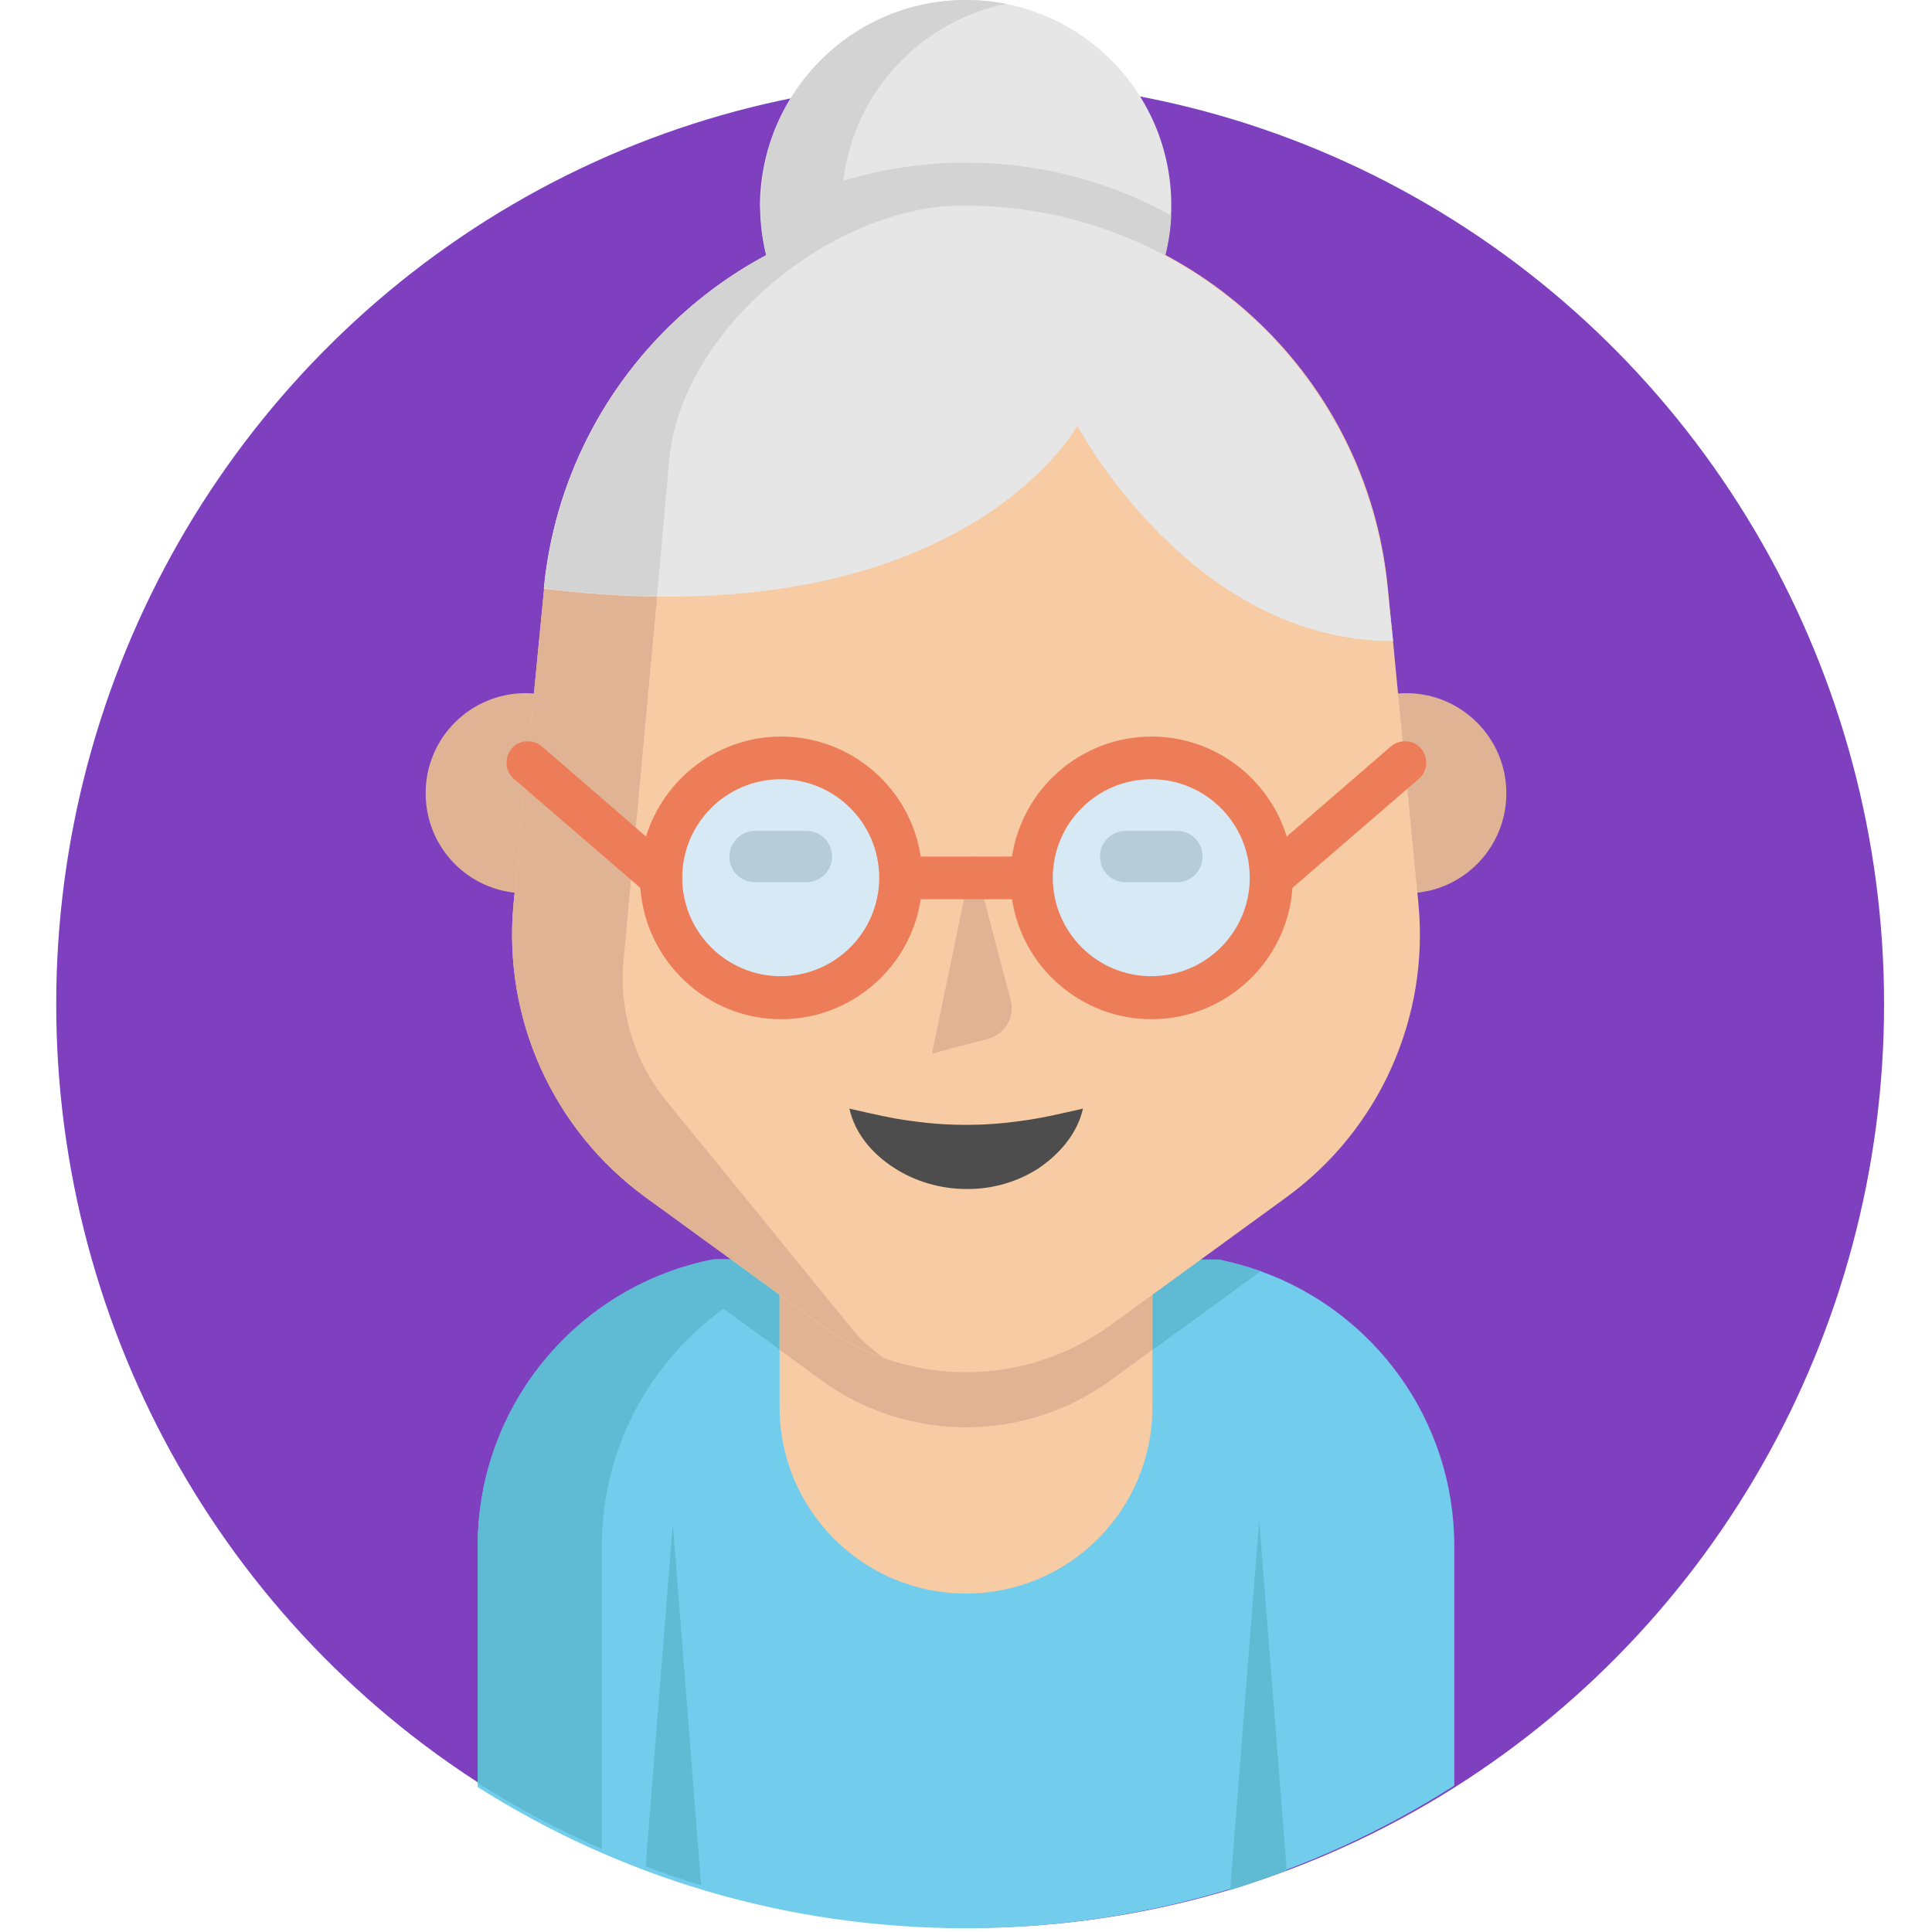 <?xml version="1.0" encoding="utf-8"?>
<!-- Generator: Adobe Illustrator 23.0.3, SVG Export Plug-In . SVG Version: 6.00 Build 0)  -->
<svg version="1.1" id="Layer_1" xmlns="http://www.w3.org/2000/svg" xmlns:xlink="http://www.w3.org/1999/xlink" x="0px" y="0px"
	 viewBox="0 0 512 512" style="enable-background:new 0 0 512 512;" xml:space="preserve">
<style type="text/css">
	.st0{fill:#7E40BF;}
	.st1{fill:#E6E6E6;}
	.st2{fill:#D3D3D3;}
	.st3{fill:#72CDED;}
	.st4{fill:#5FBAD3;}
	.st5{fill:#E0B394;}
	.st6{fill:#F7CBA4;}
	.st7{fill:#D7E9F4;}
	.st8{fill:#B6CDD8;}
	.st9{fill:#ED7C58;}
	.st10{fill:#4D4D4D;}
</style>
<ellipse class="st0" cx="257.1" cy="266.1" rx="242.2" ry="244.8"/>
<path class="st1" d="M310.4,54.4c0,0.9,0,1.8-0.1,2.7c-1.4,28.8-25.2,51.8-54.4,51.8c-29.2,0-53-22.9-54.4-51.8
	c0-0.9-0.1-1.8-0.1-2.7C201.6,24.4,225.9,0,256,0C286.1,0,310.4,24.4,310.4,54.4z"/>
<path class="st2" d="M223.1,54.4c0-26.4,18.8-48.4,43.6-53.4C263.3,0.4,259.7,0,256,0c-30.1,0-54.4,24.4-54.4,54.4
	s24.4,54.4,54.4,54.4c3.7,0,7.3-0.4,10.8-1.1C241.9,102.8,223.1,80.8,223.1,54.4z"/>
<path class="st3" d="M334.1,336.9c-3.6-1.3-7.3-2.3-11.2-3.1H189.1c-3.8,0.7-7.6,1.8-11.2,3.1c-29.9,10.7-51.3,39.3-51.3,72.9v63.8
	C164,497.3,208.2,511,255.8,511c47.7,0,92.2-13.9,129.6-37.8v-63.5C385.4,376.2,364,347.6,334.1,336.9z"/>
<path class="st4" d="M159.5,490v-80.3c0-37.6,26.9-69,62.5-76h-32.9c-35.6,6.9-62.5,38.3-62.5,76v62.8
	C137.1,479.2,148.1,485,159.5,490z"/>
<path class="st4" d="M334.1,336.9l-39.7,28.9c-22.8,16.6-53.8,16.6-76.6,0l-39.7-28.9c3.6-1.3,7.3-2.3,11.2-3.1h133.8
	C326.7,334.6,330.4,335.6,334.1,336.9z"/>
<g>
	<path class="st5" d="M138.1,236.7c-14.1-0.6-25.3-12.2-25.3-26.5c0-14.6,11.8-26.5,26.5-26.5c1.3,0,2.6,0.1,3.9,0.3"/>
	<path class="st5" d="M373.9,236.7c14.1-0.6,25.3-12.2,25.3-26.5c0-14.6-11.9-26.5-26.5-26.5c-1.3,0-2.6,0.1-3.9,0.3"/>
</g>
<path class="st6" d="M305.4,309.9v63c0,27.3-22.1,49.4-49.4,49.4c-27.3,0-49.4-22.1-49.4-49.4v-63H305.4z"/>
<path class="st5" d="M305.4,309.9v47.8l-11.1,8.1c-22.8,16.6-53.8,16.6-76.6,0l-11.1-8.1v-47.8L305.4,309.9L305.4,309.9z"/>
<path class="st6" d="M217.7,351.2l-46.6-33.9c-24.6-17.9-37.9-47.5-35-77.8l8.1-83.6c5.6-57.6,54-101.5,111.8-101.5l0,0
	c57.9,0,106.3,43.9,111.8,101.5l8.1,83.6c2.9,30.3-10.4,59.9-35,77.8l-46.6,33.9C271.5,367.8,240.5,367.8,217.7,351.2z"/>
<path class="st5" d="M165.1,256.1c-0.8,13.2,3.5,26.3,12.1,36.4l48.7,59.8c2.5,3,5.4,5.6,8.5,7.6c-5.9-2-11.5-5-16.7-8.8l-46.6-33.8
	c-24.6-17.9-37.9-47.5-35-77.8l8.1-83.6c5.5-57,53-100.7,110.2-101.5c-35.2,0.9-75,34-77.1,69.3L165.1,256.1z"/>
<path class="st2" d="M310.4,57.1c-1.4,28.8-25.2,51.8-54.4,51.8c-29.2,0-53-22.9-54.4-51.8c15.4-8.5,33-13.5,51.7-14
	c0.3,0,0.7,0,1,0c0.6,0,1.1,0,1.7,0C275.6,43.1,294.2,48.1,310.4,57.1z"/>
<path class="st1" d="M369.2,169.9c-53.7,0-83.7-57.1-83.7-57.1s-25.1,46.4-111.5,45.3c-9.3-0.1-19.2-0.8-29.9-2.1h0
	c5.5-56.7,52.5-100.2,109.1-101.5c0.3,0,0.7,0,1,0c0.6,0,1.1,0,1.7,0c28.9,0,55.5,11,75.5,29.2c20,18.2,33.5,43.6,36.3,72.4
	L369.2,169.9z"/>
<path class="st2" d="M254.3,54.4c-35.2,0.9-75,34-77.1,69.3l-3.1,34.3c-9.3-0.1-19.2-0.8-29.9-2.1h0
	c5.5-56.7,52.5-100.2,109.1-101.5C253.6,54.4,254,54.4,254.3,54.4z"/>
<g>
	<circle class="st7" cx="305.1" cy="232.6" r="31.8"/>
	<circle class="st7" cx="206.9" cy="232.6" r="31.8"/>
</g>
<g>
	<path class="st8" d="M311.9,233.8h-13.6c-3.8,0-6.8-3-6.8-6.8s3-6.8,6.8-6.8h13.6c3.8,0,6.8,3,6.8,6.8S315.7,233.8,311.9,233.8z"/>
	<path class="st8" d="M213.7,233.8h-13.6c-3.8,0-6.8-3-6.8-6.8s3.1-6.8,6.8-6.8h13.6c3.8,0,6.8,3,6.8,6.8S217.4,233.8,213.7,233.8z"
		/>
</g>
<path class="st5" d="M247,279.2l14.8-3.9c4.6-1.2,7.3-5.9,6-10.4L257.8,227"/>
<path class="st9" d="M376.6,198.4c-2-2.4-5.6-2.6-8-0.6l-27.6,23.9c-4.7-15.3-19-26.5-35.8-26.5c-18.7,0-34.3,13.8-37,31.8h-24.2
	c-2.7-18-18.3-31.8-37-31.8c-16.8,0-31.1,11.2-35.8,26.5l-27.6-23.9c-2.4-2-6-1.8-8,0.6c-2,2.4-1.8,6,0.6,8l33.5,28.9
	c1.4,19.4,17.6,34.8,37.3,34.8c18.7,0,34.3-13.8,37-31.8h24.2c2.7,18,18.3,31.8,37,31.8c19.7,0,36-15.4,37.3-34.8l33.5-28.9
	C378.4,204.3,378.6,200.8,376.6,198.4z M206.9,258.7c-14.4,0-26.1-11.7-26.1-26.1s11.7-26.1,26.1-26.1s26.1,11.7,26.1,26.1
	S221.3,258.7,206.9,258.7z M305.1,258.7c-14.4,0-26.1-11.7-26.1-26.1s11.7-26.1,26.1-26.1s26.1,11.7,26.1,26.1
	S319.5,258.7,305.1,258.7z"/>
<path class="st10" d="M225.1,293.8c6.6,1.5,11.7,2.7,16.7,3.3c5,0.7,9.6,1,14.2,1c4.6,0,9.2-0.3,14.2-1c5-0.6,10.2-1.8,16.8-3.3
	c-1.5,6.6-6.1,11.9-11.6,15.7c-5.6,3.7-12.5,5.7-19.3,5.6c-6.8,0-13.7-2-19.3-5.7C231.1,305.7,226.6,300.4,225.1,293.8z"/>
<path class="st4" d="M185.8,499.6l-7.5-95.8l-7.2,90.8C175.9,496.5,180.8,498.1,185.8,499.6z"/>
<path class="st4" d="M341,495.7l-7.3-92.8l-7.7,98C331.1,499.3,336.1,497.6,341,495.7z"/>
</svg>
